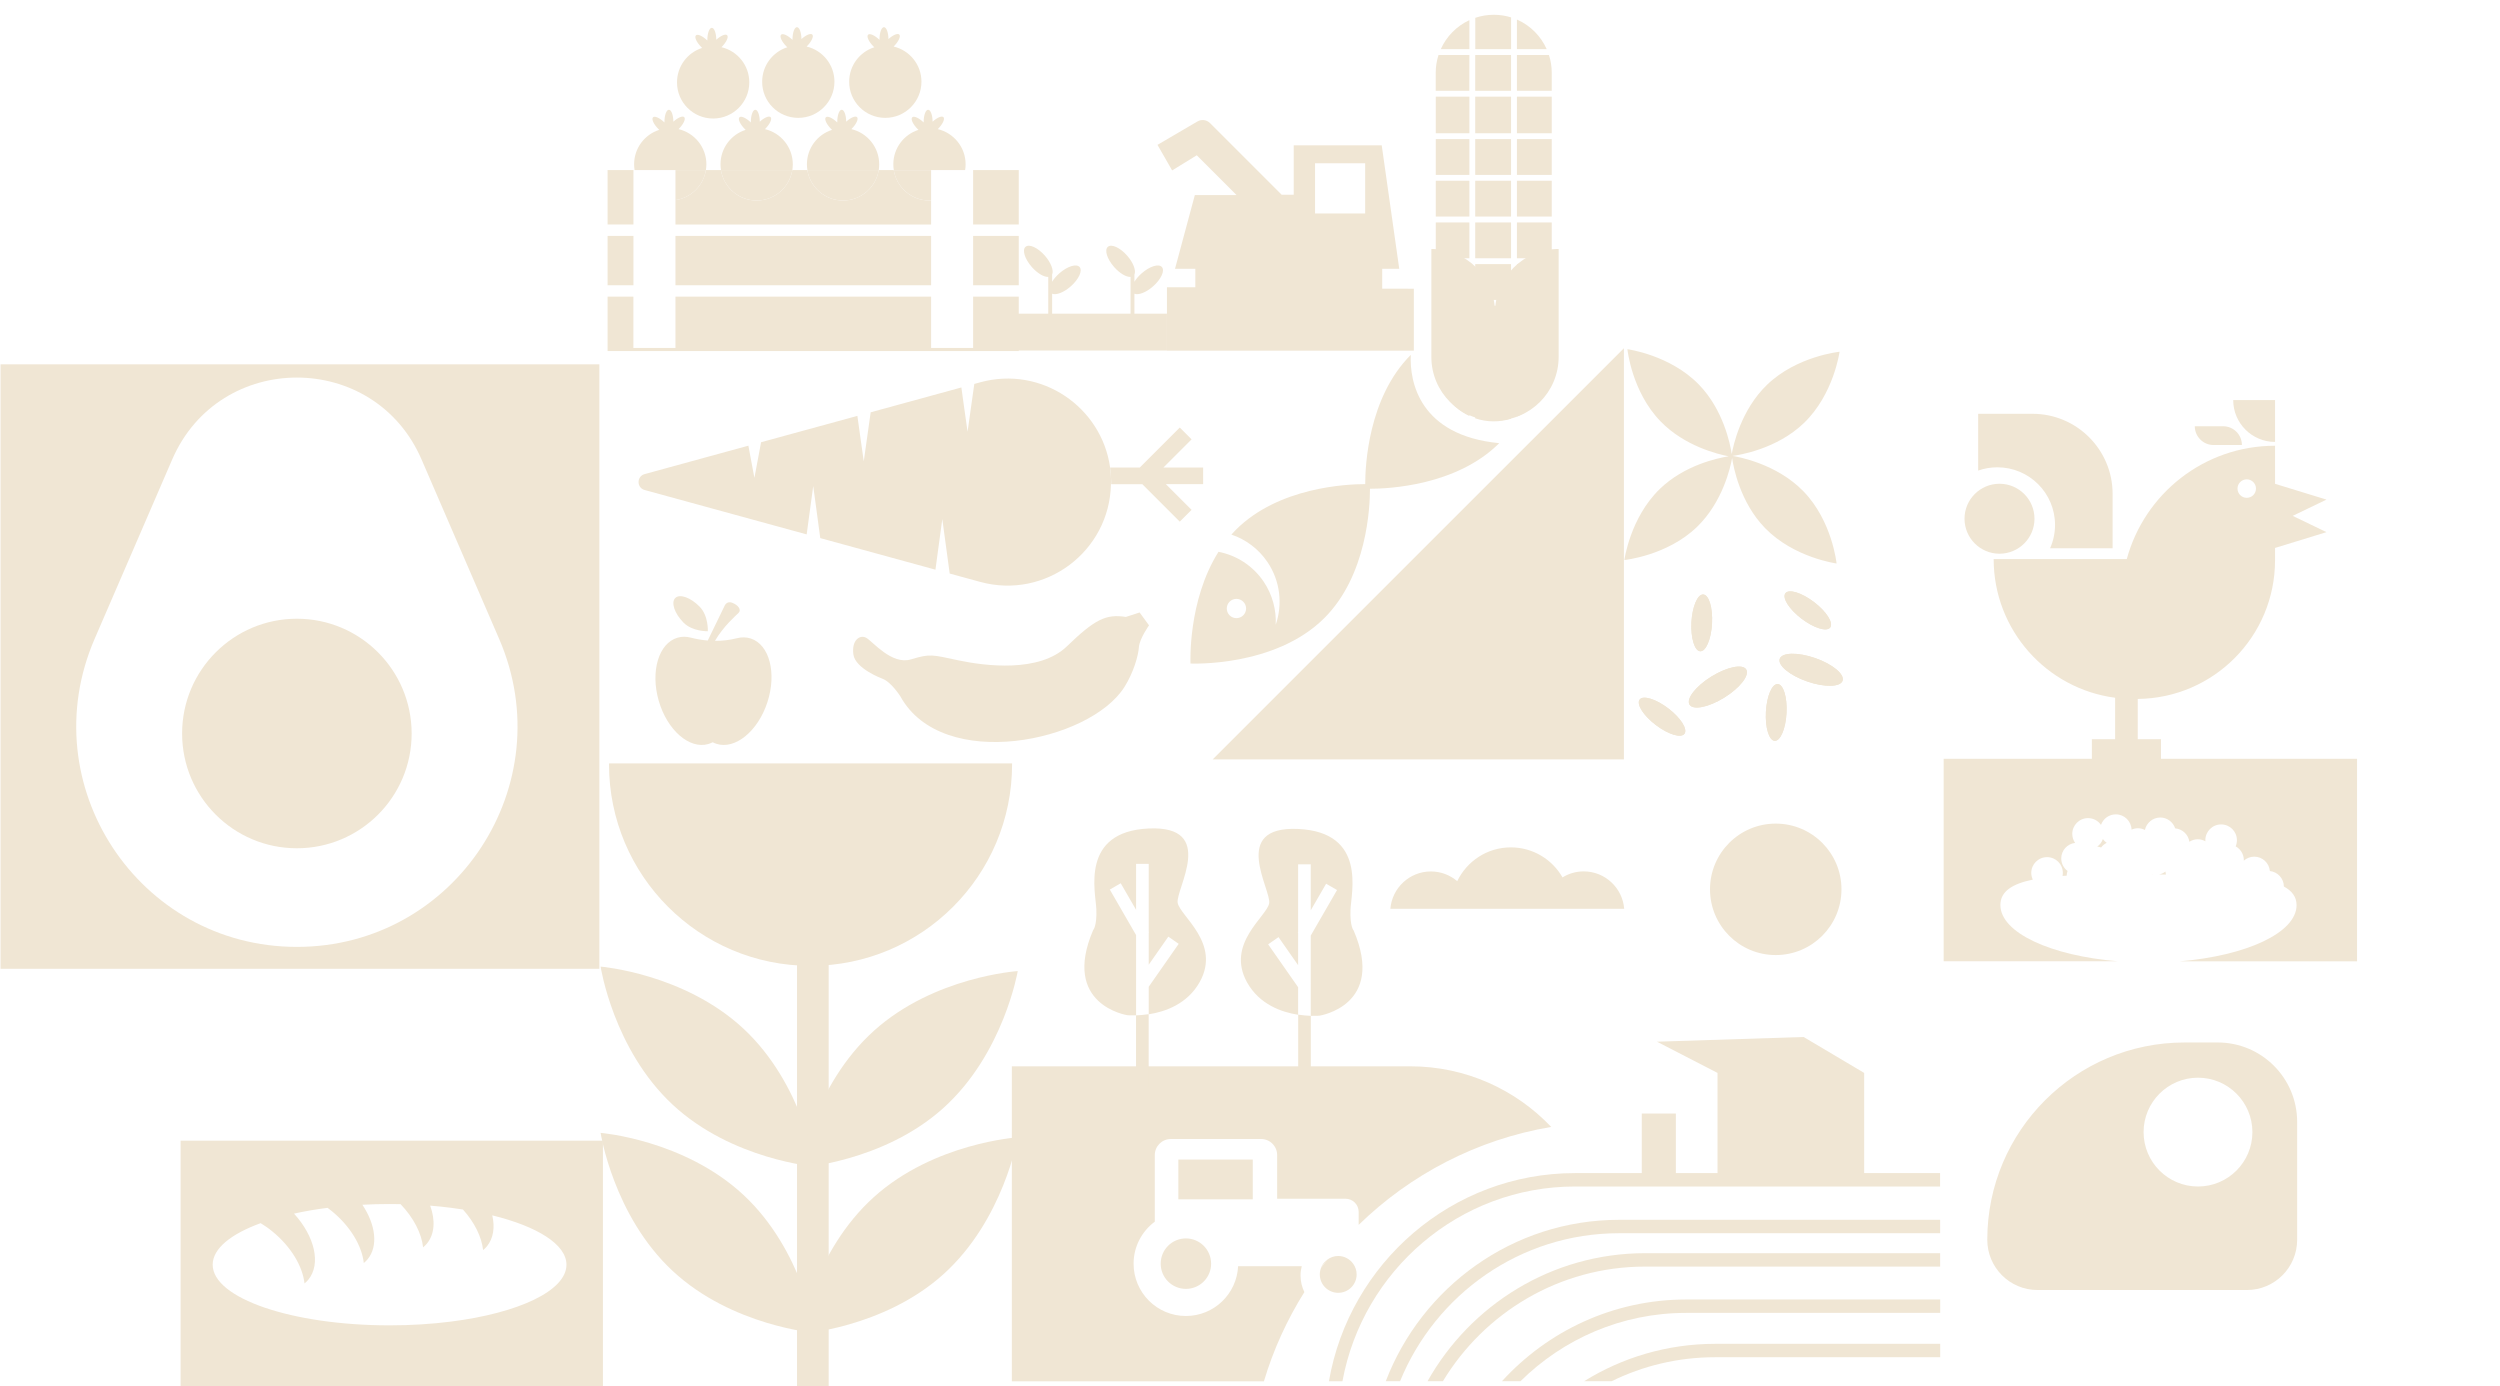 <?xml version="1.0" encoding="utf-8"?>
<!-- Generator: Adobe Illustrator 26.3.1, SVG Export Plug-In . SVG Version: 6.00 Build 0)  -->
<svg version="1.1" id="Calque_1" xmlns="http://www.w3.org/2000/svg" xmlns:xlink="http://www.w3.org/1999/xlink" x="0px" y="0px"
	 viewBox="0 0 419.53 232.64" style="enable-background:new 0 0 419.53 232.64;" xml:space="preserve">
<style type="text/css">
	.st0{fill:#F0E6D4;}
</style>
<g>
	<path class="st0" d="M102.2,128.26c0,18.68,15.14,33.82,33.82,33.82s33.82-15.14,33.82-33.82c0-0.05,0-0.1,0-0.15h-67.63
		C102.21,128.16,102.2,128.21,102.2,128.26z"/>
</g>
<rect x="133.75" y="159.81" class="st0" width="5.31" height="72.79"/>
<path class="st0" d="M136.85,195.79c0,0-14.01-1.14-23.97-10.41s-12.09-23.17-12.09-23.17s14.01,1.14,23.97,10.41
	S136.85,195.79,136.85,195.79z"/>
<path class="st0" d="M134.18,195.95c0,0,2.36-13.86,12.47-22.97s24.14-10.02,24.14-10.02s-2.36,13.86-12.47,22.97
	C148.21,195.04,134.18,195.95,134.18,195.95z"/>
<path class="st0" d="M136.85,223.69c0,0-14.01-1.14-23.97-10.41s-12.09-23.17-12.09-23.17s14.01,1.14,23.97,10.41
	S136.85,223.69,136.85,223.69z"/>
<path class="st0" d="M134.18,223.85c0,0,2.36-13.86,12.47-22.97c10.11-9.11,24.14-10.02,24.14-10.02s-2.36,13.86-12.47,22.97
	C148.21,222.94,134.18,223.85,134.18,223.85z"/>
<path class="st0" d="M290.73,76.51L290.73,76.51c1.15-0.15,7.46-1.15,12-5.53c5.01-4.83,5.97-11.95,5.97-11.95
	s-7.17,0.72-12.18,5.55c-4.37,4.22-5.66,10.17-5.91,11.62c-0.26-1.68-1.41-7.44-5.51-11.66c-4.85-4.99-12-5.94-12-5.94
	s0.72,7.14,5.58,12.13c4.02,4.14,9.61,5.5,11.41,5.84c-1.88,0.3-7.43,1.5-11.53,5.46c-5.01,4.83-5.97,11.95-5.97,11.95
	s7.17-0.72,12.18-5.55c4.32-4.17,5.63-10.03,5.9-11.57c0.22,1.53,1.33,7.44,5.53,11.76c4.85,4.99,12,5.94,12,5.94
	s-0.72-7.14-5.58-12.13C298.11,77.8,291.63,76.65,290.73,76.51z"/>
<polygon class="st0" points="272.51,127.44 203.5,127.44 272.51,58.44 "/>
<g>
	<path class="st0" d="M384.74,86.57l5.67-2.73l-8.63-2.65V74.8c-11.9,0-21.91,8.06-24.88,19.02h-22.34l0,0
		c0,11.92,8.88,21.76,20.38,23.27v6.96h-3.9v3.52h11.6v-3.52h-3.9v-6.76c12.75-0.13,23.04-10.5,23.04-23.27v-2.07l8.63-2.65
		L384.74,86.57z M377.03,83.54c-0.86,0-1.55-0.7-1.55-1.55c0-0.86,0.7-1.55,1.55-1.55c0.86,0,1.55,0.7,1.55,1.55
		C378.58,82.85,377.89,83.54,377.03,83.54z"/>
	<path class="st0" d="M371.46,74.68h4.76c0-1.74-1.41-3.15-3.15-3.15h-4.76C368.32,73.27,369.73,74.68,371.46,74.68z"/>
	<path class="st0" d="M381.78,74.16L381.78,74.16v-7.02h-7.02C374.76,71.02,377.91,74.16,381.78,74.16z"/>
	<path class="st0" d="M344.86,88.09c0,1.39-0.3,2.72-0.83,3.91h10.49v-9.12c0-7.42-6.02-13.44-13.44-13.44h-9.12v9.53
		c1.01-0.36,2.09-0.55,3.22-0.55C340.53,78.42,344.86,82.75,344.86,88.09z"/>
	<path class="st0" d="M341.41,87.05c0-3.24-2.63-5.87-5.87-5.87s-5.87,2.63-5.87,5.87c0,3.24,2.63,5.87,5.87,5.87
		S341.41,90.29,341.41,87.05z"/>
</g>
<g>
	<path class="st0" d="M352.89,140.8c-0.18,0.52-0.51,0.96-0.95,1.27c0.22,0.02,0.44,0.07,0.65,0.15c0.25-0.33,0.57-0.6,0.94-0.78
		C353.28,141.27,353.06,141.05,352.89,140.8z"/>
	<path class="st0" d="M362.31,146.76c0.39,0,0.78,0,1.17,0c-0.05-0.16-0.08-0.33-0.09-0.51
		C363.08,146.49,362.72,146.67,362.31,146.76z"/>
	<path class="st0" d="M361.1,146.76c0.05,0,0.1,0,0.16,0c-0.05-0.01-0.09-0.03-0.13-0.04C361.11,146.73,361.1,146.74,361.1,146.76z"
		/>
	<path class="st0" d="M395.54,127.34h-69.37v33.97h29.19c-11.24-0.93-19.67-4.8-19.67-9.44c0-2.3,2.03-3.56,5.44-4.26
		c-0.16-0.34-0.26-0.72-0.26-1.12c0-1.46,1.18-2.65,2.65-2.65s2.65,1.18,2.65,2.65c0,0.17-0.02,0.34-0.05,0.5
		c0.23-0.02,0.46-0.03,0.69-0.04c0.01-0.28,0.06-0.54,0.15-0.79c-0.64-0.48-1.06-1.24-1.06-2.1c0-1.35,1.02-2.46,2.33-2.61
		c-0.3-0.43-0.48-0.95-0.48-1.51c0-1.46,1.18-2.65,2.65-2.65c0.9,0,1.69,0.45,2.17,1.14c0.36-1.03,1.33-1.77,2.49-1.77
		c1.43,0,2.59,1.14,2.64,2.56c0.33-0.14,0.69-0.23,1.07-0.23c0.42,0,0.82,0.11,1.17,0.29c0.26-1.19,1.32-2.09,2.58-2.09
		c1.17,0,2.15,0.77,2.5,1.82c1.23,0.11,2.21,1.04,2.38,2.25c0.41-0.26,0.89-0.42,1.41-0.42c0.47,0,0.91,0.13,1.29,0.35
		c0-0.06-0.02-0.12-0.02-0.19c0-1.46,1.18-2.65,2.65-2.65s2.65,1.18,2.65,2.65c0,0.36-0.07,0.71-0.21,1.03
		c0.81,0.45,1.37,1.31,1.37,2.31c0,0.03-0.01,0.06-0.01,0.1c0.47-0.42,1.08-0.68,1.76-0.68c1.38,0,2.5,1.06,2.62,2.41
		c1.31,0.15,2.34,1.24,2.35,2.6c1.36,0.74,2.13,1.74,2.13,3.12c0,4.64-8.43,8.51-19.67,9.44h29.82V127.34z"/>
	<path class="st0" d="M371.45,143.33c0-0.01,0.01-0.02,0.01-0.03l-0.01-0.01C371.45,143.3,371.45,143.31,371.45,143.33z"/>
</g>
<g>
	<path class="st0" d="M119.67,19.89c3.35,0,6.07-2.72,6.07-6.07c0-2.87-2-5.27-4.67-5.9c0.01-0.01,0.01-0.01,0.02-0.02
		c0.81-0.81,1.22-1.7,0.93-1.99c-0.27-0.27-1.06,0.07-1.82,0.76c-0.01-1.11-0.34-2-0.75-2c-0.42,0-0.75,0.92-0.75,2.06
		c0,0.02,0,0.04,0,0.07c-0.79-0.76-1.64-1.15-1.92-0.86c-0.29,0.29,0.12,1.19,0.93,1.99c0.04,0.04,0.08,0.08,0.12,0.11
		c-2.45,0.78-4.22,3.07-4.22,5.78C113.6,17.17,116.32,19.89,119.67,19.89z"/>
	<path class="st0" d="M133.96,19.78c3.35,0,6.07-2.72,6.07-6.07c0-2.87-2-5.27-4.67-5.9c0.01-0.01,0.01-0.01,0.02-0.02
		c0.81-0.81,1.22-1.7,0.93-1.99c-0.27-0.27-1.06,0.07-1.82,0.76c-0.01-1.11-0.34-2-0.75-2c-0.42,0-0.75,0.92-0.75,2.06
		c0,0.02,0,0.04,0,0.07c-0.79-0.76-1.64-1.15-1.92-0.86c-0.29,0.29,0.12,1.19,0.93,1.99c0.04,0.04,0.08,0.08,0.12,0.11
		c-2.45,0.78-4.22,3.07-4.22,5.78C127.88,17.06,130.6,19.78,133.96,19.78z"/>
	<path class="st0" d="M148.56,19.78c3.35,0,6.07-2.72,6.07-6.07c0-2.87-2-5.27-4.67-5.9c0.01-0.01,0.01-0.01,0.02-0.02
		c0.81-0.81,1.22-1.7,0.93-1.99c-0.27-0.27-1.06,0.07-1.82,0.76c-0.01-1.11-0.34-2-0.75-2c-0.42,0-0.75,0.92-0.75,2.06
		c0,0.02,0,0.04,0,0.07c-0.79-0.76-1.64-1.15-1.92-0.86c-0.29,0.29,0.12,1.19,0.93,1.99c0.04,0.04,0.08,0.08,0.12,0.11
		c-2.45,0.78-4.22,3.07-4.22,5.78C142.49,17.06,145.21,19.78,148.56,19.78z"/>
	<path class="st0" d="M161.96,28.54c0.05-0.32,0.08-0.64,0.08-0.97c0-2.87-2-5.27-4.67-5.9c0.01-0.01,0.01-0.01,0.02-0.02
		c0.81-0.81,1.22-1.7,0.93-1.99c-0.27-0.27-1.06,0.07-1.82,0.76c-0.01-1.11-0.34-2-0.75-2c-0.42,0-0.75,0.92-0.75,2.06
		c0,0.02,0,0.04,0,0.07c-0.79-0.76-1.64-1.15-1.92-0.86c-0.29,0.29,0.12,1.19,0.93,1.99c0.04,0.04,0.08,0.08,0.12,0.11
		c-2.45,0.78-4.22,3.07-4.22,5.78c0,0.33,0.03,0.65,0.08,0.97h6.27H161.96z"/>
	<path class="st0" d="M147.54,27.57c0-2.87-2-5.27-4.67-5.9c0.01-0.01,0.01-0.01,0.02-0.02c0.81-0.81,1.22-1.7,0.93-1.99
		c-0.27-0.27-1.06,0.07-1.82,0.76c-0.01-1.11-0.34-2-0.75-2c-0.42,0-0.75,0.92-0.75,2.06c0,0.02,0,0.04,0,0.07
		c-0.79-0.76-1.64-1.15-1.92-0.86c-0.29,0.29,0.12,1.19,0.93,1.99c0.04,0.04,0.08,0.08,0.12,0.11c-2.45,0.78-4.22,3.07-4.22,5.78
		c0,0.33,0.03,0.65,0.08,0.97h11.98C147.51,28.22,147.54,27.9,147.54,27.57z"/>
	<path class="st0" d="M133.04,27.57c0-2.87-2-5.27-4.67-5.9c0.01-0.01,0.01-0.01,0.02-0.02c0.81-0.81,1.22-1.7,0.93-1.99
		c-0.27-0.27-1.06,0.07-1.82,0.76c-0.01-1.11-0.34-2-0.75-2c-0.42,0-0.75,0.92-0.75,2.06c0,0.02,0,0.04,0,0.07
		c-0.79-0.76-1.64-1.15-1.92-0.86c-0.29,0.29,0.12,1.19,0.93,1.99c0.04,0.04,0.08,0.08,0.12,0.11c-2.45,0.78-4.22,3.07-4.22,5.78
		c0,0.33,0.03,0.65,0.08,0.97h11.98C133.01,28.22,133.04,27.9,133.04,27.57z"/>
	<path class="st0" d="M118.46,28.54c0.05-0.32,0.08-0.64,0.08-0.97c0-2.87-2-5.27-4.67-5.9c0.01-0.01,0.01-0.01,0.02-0.02
		c0.81-0.81,1.22-1.7,0.93-1.99c-0.27-0.27-1.06,0.07-1.82,0.76c-0.01-1.11-0.34-2-0.75-2c-0.42,0-0.75,0.92-0.75,2.06
		c0,0.02,0,0.04,0,0.07c-0.79-0.76-1.64-1.15-1.92-0.86c-0.29,0.29,0.12,1.19,0.93,1.99c0.04,0.04,0.08,0.08,0.12,0.11
		c-2.45,0.78-4.22,3.07-4.22,5.78c0,0.33,0.03,0.65,0.08,0.97h6.87H118.46z"/>
	<rect x="101.96" y="28.54" class="st0" width="4.34" height="9.13"/>
	<path class="st0" d="M113.35,33.58v4.1h42.9v-4.04c-0.09,0-0.18,0.01-0.28,0.01c-3.02,0-5.52-2.21-5.99-5.11h-2.52
		c-0.46,2.89-2.96,5.11-5.99,5.11c-3.02,0-5.52-2.21-5.99-5.11h-2.52c-0.46,2.89-2.96,5.11-5.99,5.11c-3.02,0-5.52-2.21-5.99-5.11
		h-2.52C118.04,31.15,115.97,33.2,113.35,33.58z"/>
	<path class="st0" d="M155.97,33.65c0.09,0,0.19-0.01,0.28-0.01v-5.09h-6.27C150.45,31.43,152.95,33.65,155.97,33.65z"/>
	<path class="st0" d="M141.47,33.65c3.02,0,5.52-2.21,5.99-5.11h-11.98C135.95,31.43,138.45,33.65,141.47,33.65z"/>
	<path class="st0" d="M126.97,33.65c3.02,0,5.52-2.21,5.99-5.11h-11.98C121.45,31.43,123.95,33.65,126.97,33.65z"/>
	<path class="st0" d="M113.35,33.58c2.62-0.38,4.69-2.43,5.11-5.04h-5.11V33.58z"/>
	<rect x="101.96" y="39.59" class="st0" width="4.34" height="8.28"/>
	<rect x="163.3" y="39.59" class="st0" width="7.66" height="8.28"/>
	<rect x="163.3" y="28.54" class="st0" width="7.66" height="9.13"/>
	<polygon class="st0" points="163.3,58.39 156.25,58.39 156.25,49.78 113.35,49.78 113.35,58.39 106.29,58.39 106.29,49.78 
		101.96,49.78 101.96,58.91 170.96,58.91 170.96,49.78 163.3,49.78 	"/>
	<rect x="113.35" y="39.59" class="st0" width="42.9" height="8.28"/>
</g>
<path class="st0" d="M190.37,52.64v-3.35c0.67,0.28,1.97-0.21,3.13-1.24c1.35-1.19,2.01-2.63,1.48-3.24
	c-0.53-0.6-2.05-0.13-3.4,1.06c-0.51,0.45-0.93,0.94-1.21,1.41v-1.21c0.31-0.66-0.18-1.98-1.22-3.17c-1.19-1.35-2.63-2.01-3.24-1.48
	s-0.13,2.05,1.06,3.4c0.94,1.06,2.03,1.69,2.75,1.65v6.17h-13.16v-3.35c0.67,0.28,1.97-0.21,3.13-1.24
	c1.35-1.19,2.01-2.63,1.48-3.24c-0.53-0.6-2.05-0.13-3.4,1.06c-0.51,0.45-0.93,0.94-1.21,1.41v-1.21c0.31-0.66-0.18-1.98-1.22-3.17
	c-1.19-1.35-2.63-2.01-3.24-1.48s-0.13,2.05,1.06,3.4c0.94,1.06,2.03,1.69,2.75,1.65v6.17h-5.16v6.19h25.08v-6.19L190.37,52.64
	L190.37,52.64z"/>
<g>
	<path class="st0" d="M231.95,48.44v-3.33h2.86l-2.94-20.72H217.1v8.29h-2.02l-12.02-12.02c-0.57-0.57-1.44-0.68-2.13-0.27
		l-6.69,3.92l2.46,4.29l4.13-2.54l6.67,6.67h-6.99l-3.33,12.38h3.41v3.1h-4.76v10.64h41.43v-10.4L231.95,48.44L231.95,48.44z
		 M229.09,35.82h-8.41V27.4h8.41V35.82z"/>
</g>
<g>
	<path class="st0" d="M221.48,213.86c0,1.71,1.38,3.09,3.09,3.09c1.71,0,3.09-1.38,3.09-3.09c0-0.67-0.22-1.29-0.58-1.79
		c-0.56-0.78-1.48-1.3-2.51-1.3c-0.69,0-1.32,0.23-1.84,0.62c-0.35,0.44-0.69,0.89-1.03,1.34
		C221.56,213.08,221.48,213.46,221.48,213.86z"/>
	<path class="st0" d="M218.45,212.48h-10.68c-0.22,4.65-4.05,8.36-8.76,8.36c-4.85,0-8.78-3.93-8.78-8.78
		c0-2.89,1.41-5.45,3.56-7.05v-11.18c0-1.48,1.2-2.69,2.69-2.69h15.15c1.48,0,2.69,1.2,2.69,2.69v7.33h11.47
		c1.22,0,2.21,0.99,2.21,2.21v2.18c8.67-8.45,19.85-14.34,32.31-16.44c-5.95-6.26-14.34-10.17-23.66-10.17H169.8v52.86h42.3
		c1.59-5.33,3.89-10.35,6.79-14.97c-0.41-0.84-0.64-1.77-0.64-2.76C218.24,213.52,218.32,212.99,218.45,212.48z"/>
	<path class="st0" d="M199.01,207.82c-2.34,0-4.23,1.9-4.23,4.23c0,0.01,0,0.02,0,0.03c0.01,2.33,1.9,4.21,4.23,4.21
		c2.2,0,4-1.67,4.21-3.81c0.01-0.14,0.02-0.28,0.02-0.42C203.24,209.72,201.34,207.82,199.01,207.82z"/>
	<path class="st0" d="M221.8,212.48c-0.04,0.08-0.07,0.16-0.11,0.24c0.34-0.45,0.68-0.9,1.03-1.34
		C222.34,211.67,222.02,212.05,221.8,212.48z"/>
	<rect x="197.74" y="194.59" class="st0" width="12.49" height="6.67"/>
</g>
<g>
	<path class="st0" d="M239.56,231.78h2.58c6.97-11.52,19.56-19.23,33.91-19.23h49.53v-2.25h-49.53
		C260.41,210.31,246.76,218.98,239.56,231.78z"/>
	<path class="st0" d="M252.05,231.78h3.11c7.16-7.08,16.97-11.46,27.78-11.46h42.65v-2.25h-42.65
		C270.72,218.08,259.72,223.37,252.05,231.78z"/>
	<path class="st0" d="M265.84,231.78h4.62c5.24-2.57,11.12-4.02,17.34-4.02h37.79v-2.25H287.8
		C279.75,225.52,272.23,227.81,265.84,231.78z"/>
	<path class="st0" d="M312.83,196.86v-16.81l-10.16-6.03l-24.61,0.79l10.16,5.24v16.81h-6.99v-9.99h-5.72v9.99H264.3
		c-20.65,0-37.86,15.11-41.29,34.93h2.27c3.41-18.57,19.6-32.68,39.02-32.68h61.27v-2.25H312.83z"/>
	<path class="st0" d="M232.55,231.78h2.4c5.94-14.55,20.16-24.83,36.73-24.83h53.9v-2.25h-53.9
		C253.86,204.71,238.61,215.97,232.55,231.78z"/>
</g>
<g>
	<path class="st0" d="M197.63,151.52c-0.42-2.22,6.67-13.02-4.87-12.49s-8.89,10.69-8.78,13.55s-0.53,3.49-0.53,3.49
		c-5.4,12.59,5.72,14.29,5.72,14.29s0.57,0.06,1.48,0.03v-5.43l-0.02-0.01l0.02-0.03v-8l-4.41-7.64l1.83-1.06l2.58,4.46v-7.71h2.12
		v11.38l0.05,0.09l-0.05,0.03v5.42l3.29-4.71l1.74,1.21l-5.03,7.2v4.62c2.78-0.43,6.5-1.73,8.57-5.44
		C204.93,158.29,198.05,153.74,197.63,151.52z"/>
	<path class="st0" d="M190.64,182.53h2.12v-12.34c-0.8,0.12-1.53,0.18-2.12,0.2V182.53z"/>
</g>
<g>
	<path class="st0" d="M212.98,151.6c0.42-2.22-6.67-13.02,4.87-12.49s8.89,10.69,8.78,13.55s0.53,3.49,0.53,3.49
		c5.4,12.59-5.72,14.29-5.72,14.29s-0.57,0.06-1.48,0.03v-5.43l0.02-0.01l-0.02-0.03v-8l4.41-7.64l-1.83-1.06l-2.58,4.46v-7.71
		h-2.12v11.38l-0.05,0.09l0.05,0.03v5.42l-3.29-4.71l-1.74,1.21l5.03,7.2v4.62c-2.78-0.43-6.5-1.73-8.57-5.44
		C205.68,158.37,212.56,153.82,212.98,151.6z"/>
	<path class="st0" d="M219.97,182.61h-2.12v-12.34c0.8,0.12,1.53,0.18,2.12,0.2V182.61z"/>
</g>
<circle class="st0" cx="297.99" cy="149.24" r="11.03"/>
<g>
	<path class="st0" d="M265.76,146.23c-1.3,0-2.52,0.37-3.55,1.01c-1.72-3.01-4.96-5.04-8.67-5.04c-3.97,0-7.38,2.32-9,5.67
		c-1.19-1.01-2.73-1.63-4.42-1.63c-3.58,0-6.51,2.76-6.8,6.27h39.24C272.28,148.99,269.34,146.23,265.76,146.23z"/>
</g>
<g>
	<path class="st0" d="M201.9,78.46h-6.67l4.73-4.73l-1.98-1.98l-5.92,5.92l-0.79,0.79h-2.38h-2.6c0.11,0.8,0.18,1.61,0.18,2.44l0,0
		c0,0.12-0.01,0.24-0.01,0.35h2.02h3.21l0.37,0.37l5.92,5.92l1.98-1.98l-4.32-4.32h6.26L201.9,78.46L201.9,78.46z"/>
	<path class="st0" d="M186.29,78.46c-1.42-10.16-11.53-17.11-21.78-14.31l-1.01,0.28l-0.48,3.41l-0.65,4.61l-0.65-4.61l-0.39-2.82
		l-15.22,4.17l-0.51,3.62l-0.65,4.61l-0.65-4.61l-0.42-3.02l-16.16,4.42l-0.47,2.52l-0.65,3.46l-0.65-3.46l-0.36-1.94l-17.41,4.77
		c-1.36,0.37-1.36,2.3,0,2.67l27.19,7.45l0.45-3.33l0.65-4.78l0.65,4.78l0.53,3.95l7.22,1.98l12.11,3.32l0.5-3.71l0.65-4.78
		l0.65,4.78l0.59,4.36l5.12,1.4c10.94,2.99,21.72-5.12,21.94-16.4c0-0.12,0.01-0.24,0.01-0.35l0,0
		C186.46,80.07,186.4,79.26,186.29,78.46z"/>
</g>
<path class="st0" d="M151.1,116.87c0,0-1.56-2.47-3.06-2.99c0,0-4.49-1.66-4.83-4.04c-0.34-2.38,1.07-3.4,2.15-2.81
	c1.08,0.59,4.27,4.61,7.52,3.62s3.54-0.77,7.98,0.17s13.57,2.11,18.19-2.37c4.63-4.48,6.54-5.46,9.88-4.92l2.31-0.75l1.58,2.16
	c0,0-1.6,2.24-1.7,3.67c-0.1,1.43-0.89,4.24-2.43,6.68C182.9,124.5,158.16,129.67,151.1,116.87z"/>
<g>
	<path class="st0" d="M125.99,107.15c-0.76-0.25-1.57-0.25-2.37-0.04c-1.2,0.31-2.41,0.44-3.64,0.43c1.43-2.46,3.57-4.3,3.97-4.7
		c0.52-0.52-0.09-1.32-1.08-1.69c-0.99-0.38-1.32,0.61-1.32,0.61l-2.78,5.73c-0.96-0.08-1.92-0.25-2.86-0.49
		c-0.74-0.19-1.48-0.2-2.2,0.01c-3.17,0.91-4.59,5.65-3.17,10.58c1.42,4.93,5.14,8.18,8.31,7.27c0.26-0.08,0.51-0.18,0.75-0.3
		c0.2,0.1,0.4,0.19,0.62,0.26c3.14,1.02,6.97-2.1,8.56-6.98C130.37,112.95,129.12,108.17,125.99,107.15z"/>
	<path class="st0" d="M118.78,105.93c0,0,0.14-2.58-1.37-4.12s-3.34-2.2-4.09-1.46c-0.75,0.74-0.14,2.58,1.37,4.12
		C116.2,106.01,118.78,105.93,118.78,105.93z"/>
</g>
<g>
	<path class="st0" d="M0.09,61.14v101.44h100.49V61.14H0.09z M49.82,158.9c-26.61,0-44.51-27.25-33.95-51.67l5.8-13.41L28.9,77.1
		c7.93-18.32,33.91-18.32,41.84,0l7.23,16.72l5.8,13.41C94.33,131.65,76.43,158.9,49.82,158.9z"/>
	<path class="st0" d="M49.82,103.83c-10.63,0-19.26,8.62-19.26,19.26c0,10.63,8.62,19.26,19.26,19.26s19.26-8.62,19.26-19.26
		C69.07,112.45,60.45,103.83,49.82,103.83z"/>
</g>
<g>
	<path class="st0" d="M287.21,113.52c-2.63,1.63-4.28,3.74-3.69,4.72s3.2,0.46,5.83-1.17c2.63-1.63,4.28-3.74,3.69-4.72
		C292.45,111.37,289.84,111.9,287.21,113.52z"/>
	<path class="st0" d="M304.6,110.43c-2.91-1.01-5.57-0.96-5.94,0.13c-0.37,1.09,1.69,2.79,4.61,3.8c2.91,1.01,5.57,0.96,5.94-0.13
		C309.57,113.14,307.51,111.44,304.6,110.43z"/>
	<path class="st0" d="M285.32,109.29c0.96,0.05,1.84-2.04,1.98-4.67s-0.52-4.81-1.48-4.86c-0.95-0.05-1.84,2.04-1.98,4.67
		C283.71,107.07,284.37,109.24,285.32,109.29z"/>
	<path class="st0" d="M298.32,114.79c-0.96-0.05-1.84,2.04-1.98,4.67s0.52,4.81,1.48,4.86c0.96,0.05,1.84-2.04,1.98-4.67
		C299.94,117.02,299.28,114.84,298.32,114.79z"/>
	<path class="st0" d="M302.33,103.83c2.08,1.58,4.23,2.24,4.8,1.47c0.58-0.78-0.64-2.69-2.72-4.27s-4.23-2.24-4.8-1.47
		C299.03,100.34,300.25,102.25,302.33,103.83z"/>
	<path class="st0" d="M279.95,118.87c-2.08-1.58-4.23-2.24-4.8-1.47c-0.58,0.78,0.64,2.69,2.72,4.27s4.23,2.24,4.8,1.47
		C283.25,122.36,282.03,120.45,279.95,118.87z"/>
	<path class="st0" d="M287.21,113.52c-2.63,1.63-4.28,3.74-3.69,4.72s3.2,0.46,5.83-1.17c2.63-1.63,4.28-3.74,3.69-4.72
		C292.45,111.37,289.84,111.9,287.21,113.52z"/>
	<path class="st0" d="M304.6,110.43c-2.91-1.01-5.57-0.96-5.94,0.13c-0.37,1.09,1.69,2.79,4.61,3.8c2.91,1.01,5.57,0.96,5.94-0.13
		C309.57,113.14,307.51,111.44,304.6,110.43z"/>
	<path class="st0" d="M285.32,109.29c0.96,0.05,1.84-2.04,1.98-4.67s-0.52-4.81-1.48-4.86c-0.95-0.05-1.84,2.04-1.98,4.67
		C283.71,107.07,284.37,109.24,285.32,109.29z"/>
	<path class="st0" d="M298.32,114.79c-0.96-0.05-1.84,2.04-1.98,4.67s0.52,4.81,1.48,4.86c0.96,0.05,1.84-2.04,1.98-4.67
		C299.94,117.02,299.28,114.84,298.32,114.79z"/>
	<path class="st0" d="M302.33,103.83c2.08,1.58,4.23,2.24,4.8,1.47c0.58-0.78-0.64-2.69-2.72-4.27s-4.23-2.24-4.8-1.47
		C299.03,100.34,300.25,102.25,302.33,103.83z"/>
	<path class="st0" d="M279.95,118.87c-2.08-1.58-4.23-2.24-4.8-1.47c-0.58,0.78,0.64,2.69,2.72,4.27s4.23,2.24,4.8,1.47
		C283.25,122.36,282.03,120.45,279.95,118.87z"/>
</g>
<g>
	<rect x="240.94" y="44.32" class="st0" width="5.64" height="6.01"/>
	<rect x="240.94" y="37.33" class="st0" width="5.64" height="6.01"/>
	<path class="st0" d="M254.56,69.89c3.44-1.5,5.84-4.93,5.84-8.92v-9.66h-5.84V69.89z"/>
	<rect x="240.94" y="30.33" class="st0" width="5.64" height="6.01"/>
	<path class="st0" d="M247.56,51.32V70.2c0.97,0.33,2.02,0.51,3.1,0.51c1.01,0,1.99-0.16,2.91-0.44V51.32
		C253.57,51.32,247.56,51.32,247.56,51.32z"/>
	<path class="st0" d="M240.94,51.32v9.66c0,3.91,2.31,7.29,5.64,8.83V51.32H240.94z"/>
	<path class="st0" d="M246.58,3.38c-2.13,0.99-3.84,2.72-4.8,4.87h4.8V3.38z"/>
	<path class="st0" d="M253.58,8.24V2.92c-0.92-0.29-1.9-0.44-2.91-0.44c-1.09,0-2.13,0.18-3.1,0.51v5.26h6.01V8.24z"/>
	<path class="st0" d="M259.55,8.24c-0.99-2.21-2.77-3.99-4.99-4.96v4.96H259.55z"/>
	<rect x="240.94" y="23.34" class="st0" width="5.64" height="6.01"/>
	<rect x="240.94" y="16.22" class="st0" width="5.64" height="6.14"/>
	<path class="st0" d="M246.58,9.23h-5.18c-0.3,0.94-0.47,1.94-0.47,2.98v3.03h5.64L246.58,9.23L246.58,9.23z"/>
	<rect x="254.56" y="44.32" class="st0" width="5.84" height="6.01"/>
	<rect x="247.56" y="16.22" class="st0" width="6.01" height="6.14"/>
	<rect x="247.56" y="37.33" class="st0" width="6.01" height="6.01"/>
	<rect x="247.56" y="30.33" class="st0" width="6.01" height="6.01"/>
	<rect x="254.56" y="37.33" class="st0" width="5.84" height="6.01"/>
	<rect x="247.56" y="9.23" class="st0" width="6.01" height="6.01"/>
	<rect x="247.56" y="23.34" class="st0" width="6.01" height="6.01"/>
	<rect x="254.56" y="16.22" class="st0" width="5.84" height="6.14"/>
	<rect x="247.56" y="44.32" class="st0" width="6.01" height="6.01"/>
	<rect x="254.56" y="23.34" class="st0" width="5.84" height="6.01"/>
	<rect x="254.56" y="30.33" class="st0" width="5.84" height="6.01"/>
	<path class="st0" d="M254.56,15.24h5.84v-3.03c0-1.04-0.16-2.04-0.47-2.98h-5.37V15.24z"/>
</g>
<path class="st0" d="M250.88,70.58L250.88,70.58c-5.9,0-10.68-4.78-10.68-10.68V41.78l0,0c5.9,0,10.68,4.78,10.68,10.68V70.58z"/>
<path class="st0" d="M250.88,70.58L250.88,70.58V52.46c0-5.9,4.78-10.68,10.68-10.68l0,0V59.9
	C261.55,65.8,256.77,70.58,250.88,70.58z"/>
<g>
	<path class="st0" d="M236.75,59.55c-7.16,7.16-7.65,18.63-7.65,21.69c-3.06,0-14.53,0.5-21.69,7.65c-0.27,0.27-0.53,0.54-0.77,0.82
		c2.38,0.8,4.53,2.36,6.05,4.6c2.18,3.22,2.56,7.13,1.39,10.54c0.12-2.48-0.53-5.02-2.02-7.24c-1.84-2.72-4.6-4.43-7.58-5.01
		c-5.19,8.23-4.7,18.75-4.7,18.75s14.15,0.67,22.47-7.64c7.16-7.16,7.65-18.63,7.65-21.69c3.06,0,14.53-0.5,21.69-7.65
		C238.21,73.08,236.52,64.06,236.75,59.55z M208.63,103.26c-0.63,0.63-1.66,0.63-2.29,0s-0.63-1.66,0-2.29
		c0.63-0.63,1.66-0.63,2.29,0C209.27,101.6,209.27,102.63,208.63,103.26z"/>
</g>
<g>
	<path class="st0" d="M372.16,174.94h-5.56c-18.29,0-33.11,14.83-33.11,33.11l0,0c0,4.66,3.78,8.43,8.43,8.43h35.14
		c4.66,0,8.43-3.78,8.43-8.43v-19.78C385.49,180.91,379.53,174.94,372.16,174.94z M368.85,199.11c-5.04,0-9.13-4.09-9.13-9.13
		c0-5.04,4.09-9.13,9.13-9.13s9.13,4.09,9.13,9.13S373.89,199.11,368.85,199.11z"/>
</g>
<g>
	<path class="st0" d="M30.31,191.42v41.28h70.87v-41.28H30.31z M75.67,221.78c-3.21,0.41-6.68,0.63-10.3,0.63
		c-16.39,0-29.68-4.56-29.68-10.18c0-2.7,3.06-5.15,8.05-6.97c0.67,0.41,1.34,0.87,1.98,1.4c3.15,2.57,5.07,5.87,5.38,8.72
		c0.23-0.19,0.45-0.4,0.64-0.63c2.18-2.67,1.06-7.29-2.4-11.09c1.76-0.39,3.64-0.72,5.63-0.97c0.23,0.17,0.47,0.35,0.7,0.54
		c3.15,2.57,5.07,5.87,5.38,8.72c0.23-0.19,0.45-0.4,0.64-0.63c1.82-2.22,1.34-5.82-0.88-9.15c1.49-0.08,3.01-0.12,4.56-0.12
		c0.62,0,1.24,0.01,1.85,0.02c2.2,2.29,3.53,4.92,3.78,7.25c0.23-0.19,0.45-0.4,0.64-0.63c1.32-1.61,1.43-3.94,0.55-6.37
		c1.19,0.1,2.35,0.21,3.48,0.36c0.69,0.09,1.36,0.18,2.02,0.29c1.96,2.18,3.14,4.62,3.38,6.81c0.23-0.19,0.45-0.4,0.64-0.63
		c1.1-1.35,1.36-3.21,0.9-5.2c7.53,1.85,12.45,4.87,12.45,8.29C95.05,216.61,86.99,220.35,75.67,221.78z"/>
</g>
</svg>
